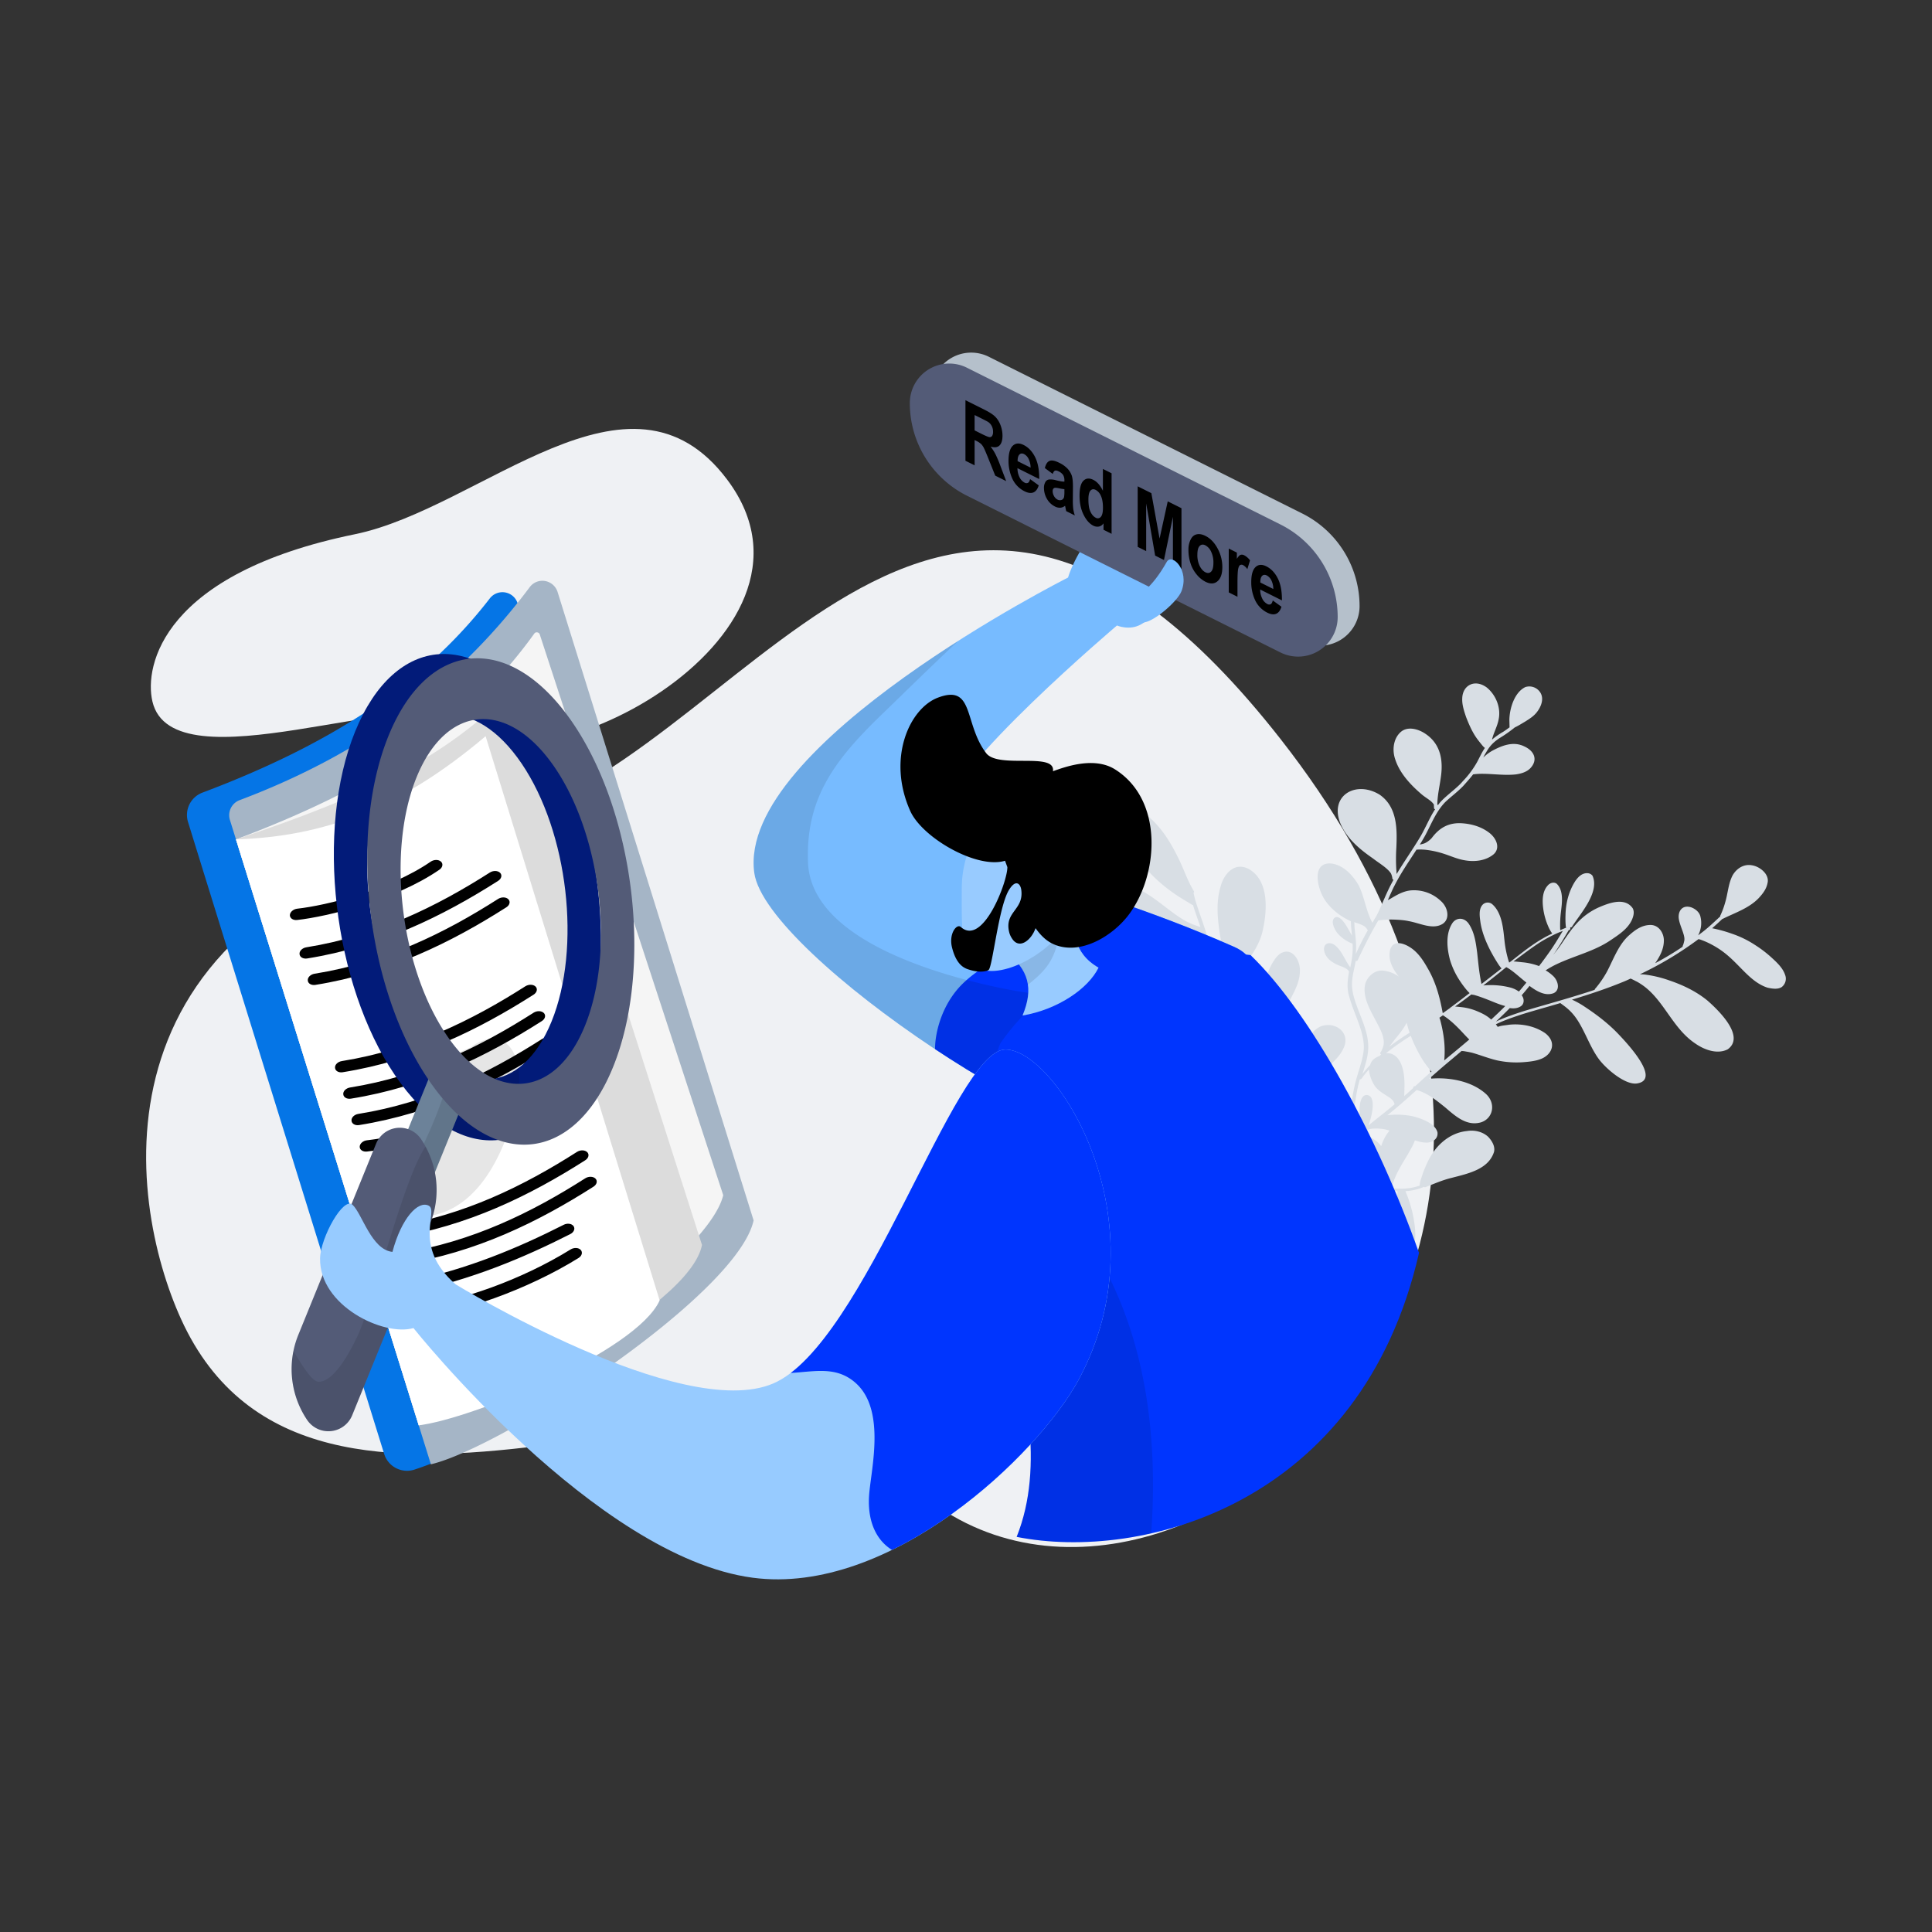 <svg xmlns="http://www.w3.org/2000/svg" viewBox="0 0 2000 2000" id="ReadMore"><rect x="0" y="0" width="2000" height="2000" fill="#333333" stroke="none"/><defs><clipPath id="a"><path fill="none" d="M1187.22 1176.239c-60.725 33.19-394.62-186.739-406.392-272.726-18.245-132.813 324.793-305.619 324.793-305.619 4.356-14.559 20.6-46.764 37.535-53.787 25.692-10.7 11.641-40.981 28.38-37.432 21.5 4.58 27.262 30.168 55.31 56.131 16.646 15.327-12.649 64.742-45.84 83.616-11.8 6.686-24.727 1.094-24.727 1.094s-175 148.246-177.614 192.808c-3.176 55.145 118.636 60.142 299.165 139.953 73.457 32.528-57.15 177.651-90.61 195.962Z"></path></clipPath><clipPath id="b"><path fill="none" d="M1035.657 1079.849c48.734-70.031 128.326-107.489 258.894-91.169 62.737 60.458 132.133 188.74 174.41 308.3-59.678 261.429-287.782 319.648-416.516 293.987 59.134-147.558-84.553-347.038-16.788-511.118Z"></path></clipPath><clipPath id="c"><path fill="none" d="M1109.432 941.887c2.231 20.58.651 44.179 27.781 59.825-10.592 21.638-41.995 43.342-78.695 49.567 11.614-28.161 6.69-47.356-17.931-66.792Z"></path></clipPath><clipPath id="d"><path fill="none" d="M435.8 1179.118a26.48 26.48 0 0 0-46.486 4.848l-80.486 197.844a94.1 94.1 0 0 0 9.2 88.239l.01.015a26.578 26.578 0 0 0 46.533-4.965l80.489-197.844a94.042 94.042 0 0 0-9.248-88.122Z"></path></clipPath><clipPath id="e"><path fill="none" d="M1040.635 1086.455c-52.586.548-145.456 305.213-240.218 345.721C705.563 1472.7 471.7 1329.589 471.7 1329.589c-45.495-39.486-17-75.873-27.9-81.477s-28.23 12.763-37.551 47.852c-21.793-2.316-31.251-39.354-41.3-48.776-9.462-8.85-33.075 33.861-33.6 55.254-1.064 49.243 65.759 81.226 96.676 72.395 0 0 188.4 236.814 351.134 258.415 142.768 18.953 295.248-127.328 337.143-204.4 89.49-164.928-22.988-342.952-75.667-342.397Z"></path></clipPath></defs><path fill="#eff1f4" fill-rule="evenodd" d="M922.625 1516.3c247.147 283.676 845.934-185.538 403.194-750.994-362.731-463.347-553.686 34.259-827.045 89.524-414.485 83.785-367.032 388.226-311.389 510.6 135.842 298.97 605.072 1.392 735.24 150.87Z" class="colorf0eff4 svgShape"></path><path fill="#eff1f4" fill-rule="evenodd" d="M469.43 749.24c73.32 81.929 407.078-87.589 283.465-252.583-101.264-135.2-254.675 29.587-385.587 56.4-198.495 40.648-218.162 135.924-209.552 172.986 20.988 90.557 273.067-19.976 311.674 23.197Z" class="colorf0eff4 svgShape"></path><path fill="#d8dee4" d="M1446.594 1233.051c-.035.632.128 1.23.093 1.862-.453 5.922-.8 9.947-2.711 15.079-4.245 10.965-14 21.429-13.267 35.491-.37 19.888 19.189 32.547 30.015 13.132 6.627-12.841 4.566-28.758 1.449-43.239a131.717 131.717 0 0 0-7.311-22.305 54.609 54.609 0 0 0 16.062-3.217c1.129-.406 2.061-.777 3.19-1.182.252.165.7.3.952.46 9.91-3.814 18.188-7.552 27.885-9.868 16.778-4.385 37.717-8.661 43.579-26.585 1.548-5.7-1.909-11.561-5.971-15.861-6.074-5.619-14.776-7.233-22.073-5.961-14.47 1.479-26.342 10.226-34.3 21.211-4.935 6.912-8.361 14.813-11.339 22.844-1.193 3.964-3.121 8.264-3.219 12.455a58.173 58.173 0 0 1-20.421 3.142 1.855 1.855 0 0 0-1.041-.027 47.263 47.263 0 0 1-7.39-.59c2.43-12.318 9.885-23.634 16.836-35.279 2.465-4.6 5.379-9.075 7.09-14.173a36.725 36.725 0 0 0 10.551 2.335c6.8.693 13.73-3.437 12.818-10.581-2.406-9.6-17.626-14.665-26.042-16.746a82.322 82.322 0 0 0-22.654-1.268 15.964 15.964 0 0 0-3.21.351c5.586-4.521 10.975-9.008 16.309-13.694 4.709-3.95 9.309-8.3 13.963-12.45 11.162 3.063 20.2 10.461 29.434 17.824 11.068 9.548 22.551 19.858 37.3 15.618 12.528-4.062 15.723-19.643 4.994-29.459-10.925-9.781-25.785-14.286-39.58-15.638a95.8 95.8 0 0 0-17.182-.135c-.592.1-1.237.007-2.026.145l12.513-10.945c7.035-6.026 14.125-11.852 21.16-17.878.646.1 1.489.158 2.332.22 3.481.645 4.97.8 8.5 1.647 8.721 2.445 17.32 5.954 26.13 7.966a95.375 95.375 0 0 0 26.53 1.845c6.671-.537 13.736-1.142 19.81-3.87 11.019-5.051 14.938-17.211 3.189-26.222-11.172-7.652-25.041-10.034-37.485-8.7-3.746.653-8.051.777-11.581 2.227l-2-2.782.394-.068c8.761-4.24 18.045-7.319 27.526-10.432 12.384-3.828 25.469-7.361 38.84-11.361 4.383 3.2 8.209 5.873 12.38 10.572 11.236 12.44 16.605 32.162 26.949 46.635 7.07 10.036 27.645 27.943 40.123 25.977 25.746-4.07-11.769-43.23-20.7-52.524-10.3-10.516-21.994-19.329-34.063-27.241a84.708 84.708 0 0 0-12.641-6.978c17.744-5.389 35.379-11.175 52.1-18.054 2.993-1.147 5.932-2.494 8.673-3.806l.251.164c1.652.756 3.555 1.676 5.261 2.631 2.8 1.181 8.189 5.041 9.249 5.9 20.732 16.21 29.454 43.695 52.587 58.861 9.663 6.663 22.837 11.044 33.156 5.7 18.1-13.172-8.461-39.425-20.949-50.394-11.966-9.809-25.934-16.347-40.256-21.154a117.741 117.741 0 0 0-22.359-5.494 41.935 41.935 0 0 0-7.39-.59 358.327 358.327 0 0 0 60.72-36.458c.7.295 1.544.357 2.244.653a84.464 84.464 0 0 1 11.758 5.254c9.679 5.2 16.6 10.879 24.558 18.882 9.886 9.754 19.416 21.239 32.984 25.551 4.827 1.037 10.442 1.936 14.49-.647a10.817 10.817 0 0 0 3.614-12.524c-2.4-7.3-8.475-12.921-14.244-18.176a122.462 122.462 0 0 0-16.94-12.906 104.022 104.022 0 0 0-23.592-11.539 146.678 146.678 0 0 0-20.781-5.768c3.491-3.112 6.981-6.225 10.418-9.536l.2-.035c12.917-6.424 27.363-11.029 37.509-21.562 4.151-4.479 8-9.323 9.185-15.581 2.312-8.959-7.785-17.215-16.181-18.464-8.7-1.614-16.152 3.649-20.047 10.588-4.447 8.705-4.8 18.783-7.651 28.044a83.421 83.421 0 0 1-4.743 12.929 1.63 1.63 0 0 0-.266 1.3c-4.117 3.847-8.234 7.7-12.745 11.611q-5.021 4.318-10.2 8.039a27.2 27.2 0 0 0 2.469-19c-.853-4.651-4.895-8.12-9.293-9.857-10.033-3.468-15.037 4.707-12.794 13.706 1.558 7.241 6.671 16.157 5.157 21.221a34.191 34.191 0 0 1-1.139 4.163 1.88 1.88 0 0 0-.409 1.532 302.7 302.7 0 0 1-28.408 17.054c4.738-6.877 8.865-14.483 8.953-23.262.109-7.948-5.344-16.6-14.347-16.28-8.411.214-15.18 4.941-21 10.129-11.6 9.742-17.2 26.368-23.645 38.343a104.913 104.913 0 0 1-10.906 16.09c-.428.7-1.646 1.539-1.77 2.6-23.477 7.848-47.138 14.267-71.424 21.421-10.467 3.285-20.88 6.77-30.77 11.415 4.94-4.617 9.683-9.2 14.372-13.982 4.324.707 8.519.185 11.635-2.028 3.456-2.48 3.481-7.7.676-11.177 2.647-3.174 5.492-6.383 8.085-9.756 8.318 6.271 16.738 10.646 24.982 7.54 7.149-3.333 4.688-13.129-.774-18.019a42.373 42.373 0 0 0-7.509-5.578 94.887 94.887 0 0 1 12.02-6.685c18.311-8.617 38.746-13.222 55.455-24.69 8.381-5.634 17.695-11.64 21.925-21.141 1.5-3.6 2.78-8 .71-11.809-8.456-12.09-25.712-4.909-35.513-.7a68.4 68.4 0 0 0-22.867 16.923c-6.369 6.953-11.374 15.129-16.881 22.975q-3.594 5.009-7.35 9.419c.626-.735 1.2-1.669 1.824-2.4 5.167-7.578 9.831-15.485 14.494-23.393.395-.069.538-.3.932-.371a1.756 1.756 0 0 0 .769-.969 2.576 2.576 0 0 0-.128-1.229c.143-.234.286-.468.483-.5a1.439 1.439 0 0 0 1.47-.673c8.06-12.882 28.96-35.514 21.174-52.728a6.772 6.772 0 0 0-5.26-2.631c-5.65-.267-9.659 3.979-12.483 8.019-6.686 10.346-9.959 22.6-10.2 35.373a94.992 94.992 0 0 0 .2 10.607 10.178 10.178 0 0 0 .454 2.425c-2.061.777-4.067 1.752-6.128 2.529a111 111 0 0 1 .783-19.126c.986-8.518 3.091-22.031-4.6-29.038-3.269-2.143-7.139-.425-9.16 2.014-5.4 5.95-5.69 14.764-4.758 22.74a68.872 68.872 0 0 0 5.315 19.523 37.227 37.227 0 0 0 4.033 7.227l.055.2c-3.279 1.615-6.558 3.229-9.585 5.009-11.428 6.583-21.777 14.855-31.982 22.894-1.021.8-1.9 1.374-2.919 2.178a52.624 52.624 0 0 1-1.661-5.344 114.222 114.222 0 0 1-3.3-18.2c-1.188-10.435-2.194-27.788-12.508-36.841a7.3 7.3 0 0 0-10.329.757c-3.9 4.644-2.791 11.754-2.007 17.669 1.529 10.167 5.478 20.121 10.305 29.5a175.907 175.907 0 0 0 9.18 15.51c.863.894 1.44 2.254 2.446 2.913-6.8 5.359-13.805 10.753-20.806 16.146-2.391-11.06-3.22-20.931-4.482-32.4-1.385-10.4-2.736-21.433-9.141-30.542-5.359-6.787-13.5-5.577-17.108.9-6.38 10.711-5.147 25.1-1.784 37.454a80.9 80.9 0 0 0 9.8 20.829 100.929 100.929 0 0 0 8.131 10.894c.808.694 1.474 1.621 2.282 2.315-3.259 2.446-6.661 5.126-9.919 7.571l-9.777 7.339c-.2.034-.394.068-.34.267a.18.18 0 0 0-.143.234c-2.436 1.677-5.014 3.587-7.45 5.263l-.2.035c-2.9-15.979-7.1-32.15-15.866-46.9-3.979-7.028-8.6-14.151-15.161-19.268-7.311-5.612-19.411-10.6-23.172-.135-2.973 10.326 1.962 20.108 8.8 28.515a34.458 34.458 0 0 0-16.783-6.256c-8.376-.418-15.16 5.772-17.764 12.9-4.2 14.921 6.361 30.191 13.17 43.82 3.781 7.062 6.937 14.859 5.354 21.186a31.758 31.758 0 0 1-2.337 5.833c-.429.7-1.109 1.236-.892 2.033a1.4 1.4 0 0 0 .917 1.093 15.515 15.515 0 0 0-1.647 1.539c-4.121 1.553-7.829 3.868-9.362 8.1a3.82 3.82 0 0 1-.464 1.333 7.446 7.446 0 0 1-1.109 1.237c-2.416 2.507-4.58 5.18-6.744 7.853 3.313-10.594 7.02-21.256 5.7-32.921-1.8-19.51-15.492-39.451-16.518-57.636-.379-9.741 2.313-17.305 3.782-26.325a1.778 1.778 0 0 0 2.2-1.01c1.035-2.267 1.927-4.3 3.017-6.369 3.678-7.736 6.606-13.671 10.733-21.277 2.322-4.369 4.841-8.773 7.361-13.177l.2-.034a54.3 54.3 0 0 1 8.248-.812c5.236-.5 17.379.1 22.906 1.433 11.68 1.929 25.076 9.4 35.463 2.792 7.844-5.332 5.236-17.189-1.844-23.467a40.215 40.215 0 0 0-30.513-11.167c-7.908.544-14.7 4.44-21.092 8.267-1.075.605-2.149 1.21-3.421 1.849 2.445-5.435 4.693-10.835 7.015-15.2 6.572-13.04 14.9-24.925 22.733-37.141.9.261 1.829-.11 2.673-.048a62.311 62.311 0 0 1 6.69.294 95 95 0 0 1 18.661 4.051c7.233 2.287 14.342 5.639 21.895 6.826 10.64 1.9 21.989.341 29.9-6.255 7.465-6.726 2.51-17.339-5.394-22.848-8.011-5.907-17.828-8.578-27.3-9.223-13.883-.919-23.5 4.722-31.228 15.042-2.021 2.439-6.3 5.689-9.259 6.2a18.538 18.538 0 0 1-3.3.784c1.341-1.9 2.431-3.971 3.717-6.073 7.47-12.779 11.566-25.805 21.747-36.969 5.315-5.517 15.54-12.725 21.462-19.808 2.844-3.209 5.689-6.418 8.282-9.791 13.519-1.939 29.148 1.6 44.013.05 5.576-.763 11.329-2.392 15.2-6.4 7.873-8.258 4.678-17.717-6.38-22.676-11.67-5.687-23.675-.464-33.4 4.778a48.768 48.768 0 0 0-8.9 6.768c1.321-2.734 2.894-5.3 4.467-7.873 3.343-5.173 6.636-8.251 11.847-11.872a139.671 139.671 0 0 0 16.314-11.4c3.673-1.684 7.184-3.965 10.748-6.047 4.585-2.886 9.171-5.772 12.336-10.079 4.417-5.778 8.11-14.978 1.908-21.826a13.4 13.4 0 0 0-14.052-3.811c-11.162 5.284-16.363 21.841-16.57 33.98l.178 7.481.054.2c-2.239 1.642-4.477 3.285-6.769 4.727a75.826 75.826 0 0 0-11.443 8.046c1.474-6.725 5.566-13.7 6.877-21.022 2.45-11.487-2.367-24.628-12.015-32.754-12.252-9.341-25.367-2.882-25.677 11.153-.291 6.519 1.893 13.025 4.023 19.331 2.687 6.835 5.626 13.835 9.836 20.2 2.106 3.181 4.551 6.093 7.051 9.205a15.68 15.68 0 0 0 2.534 2.479c-3.111 4.507-5.413 9.708-8.022 14.545a96.959 96.959 0 0 1-14.825 19.9c-5.438 6.582-15.52 13.556-22.284 20.578a35.461 35.461 0 0 0-3.56 4.376 2.829 2.829 0 0 0-.522-1.161c.123-9.411 2.381-18.569 3.6-27.754 2.475-16.708.375-34.287-16.024-45.2-7.346-4.98-17.808-7.747-24.809-2.354-7.967 6.4-9.86 18.413-6.5 28.47 4.605 14.638 15.984 26.845 27.807 36.887 4.8 3.963 9.5 6.065 12.271 10.173l.109.4a23.389 23.389 0 0 0 .187 3.724c.163.6.612.728 1.06.858-5.97 9.179-10.126 19.711-15.362 28.553-7.81 13.046-16.625 25.434-24.434 38.48-.183-1.429-.242-3.922-.424-5.351a186.583 186.583 0 0 1 .078-21.716c.838-18.926 1.272-42.373-17.5-55.169-24.962-15.055-52.044 1.559-40.378 29.992 6.454 15.36 19.839 26.59 33.58 36.089 6.809 5.283 14.584 9.561 18.686 15.524a17.287 17.287 0 0 1 1.336 4.149c.217.8-.015 1.463.542 1.992l.755.5c-.661 1.367-1.519 2.769-2.179 4.136-4.93 9.206-8.8 19.271-13.228 28.806a64.818 64.818 0 0 1-3.7 6.905c-.2.034-.142.233-.285.467-.858 1.4-1.519 2.769-2.377 4.17-6.409-11.4-7.982-25.527-13.874-38.064-6.1-11.039-16.926-22.716-30.109-23.34-19.514-.354-12.873 27.076-4.832 38.4 6.513 9.507 16.088 16.6 26.5 21.465.118 4.988.631 9.906 1.2 15.024-.882-1.724-1.962-3.414-2.845-5.138-2.628-4.342-8.554-16.246-14.539-13.951-5.912 3.326-.257 14.234 3.895 18.1a37.449 37.449 0 0 0 13.829 9.067l.2-.034a73.622 73.622 0 0 1-.418 13.636 110.8 110.8 0 0 1-1.967 10.985c-.306-.364-.666-.927-.972-1.291-1.385-2.054-2.573-4.142-3.762-6.231-2.736-4.739-5.078-9.548-9.032-13.45-7.262-7.707-16.275-3.632-12.523 6.356 2.9 7.632 10.965 11.444 18.055 13.965 1.4.59 4.9 2.067 6.232 3.921l.054.2c.306.364.414.762.72 1.126-1.632 8.423-2.564 17.141.271 26.037 4.99 18.328 15.916 36.456 14.95 54.152-1.031 12.909-7.065 25.646-9.762 39.262-3.589 15.65-4.235 32.248-7.375 48.028-.335 2.562-.671 5.125-.863 7.454a178.149 178.149 0 0 0-11.714-17.991c-8.885-11.389-17.966-22.744-26.116-34.469a13.528 13.528 0 0 1 1.41-3.167 58.066 58.066 0 0 1 7.311-11.082c7.174-8.554 21.126-17.246 26.283-29.413 7.3-15.671-8.382-27.753-23.453-22.413-13.475 5.9-17.439 22.445-19.544 35.958a107.119 107.119 0 0 0-.9 16.433l-1.079-1.69c-5.562-9.046-10.64-18.6-16.059-27.875.178-.866-.345-2.027-.419-3.057a34.545 34.545 0 0 1-1.144-6.479c-.912-7.144-.345-18.72 1.469-25.713 3.589-15.65 15.348-27.09 15.831-44.285.7-10.346-7.031-25.067-19.071-19.212-3.816 1.917-6.3 5.689-8.5 8.993a57.388 57.388 0 0 0-7.474 18.831 86.428 86.428 0 0 0-1.3 28.606 121.763 121.763 0 0 0 3.176 16.975c-10.7-12.742-23.045-23.945-33.778-36.055a1.734 1.734 0 0 0 .212-1.5 25.712 25.712 0 0 1 .4-3.827c.656-3.661 2.865-10.724 5.4-14.3 9.3-12.889 19.439-25.716 22.669-41.929 4.156-18.879 6.867-50.652-14.807-62.733-14.938-7.83-25.9 5.766-29.068 18.421-6.607 22.018-1.085 46.1 2.678 69.02 1.508 9.336 2.529 16.879 3.426 25.487a99.82 99.82 0 0 1-7.252-11.465c-5.961-11.273-9.393-22.36-13.652-34.972-3.541-11.486-7.869-22.835-11.409-34.321-.651-2.39-1.159-5.014-1.81-7.405.483-.5.912-1.2.3-1.93-6.39-10.572-9.5-20.464-14.811-31.641-8.125-16.947-18.188-34.182-33.28-46.367-6.666-5.516-15.062-6.765-19.746.312-3.18 5.771-1.819 13.045-.423 19.688 1.681 6.176 3.614 12.517 6.818 18.218 5.222 9.315 12.395 17.455 20.052 25.093a167 167 0 0 0 29.3 22.646l10.4 6.326a1.665 1.665 0 0 0 .9.261c2.258 7.536 5.162 15.168 7.618 22.67a24.351 24.351 0 0 1-3.392-1.079 66.268 66.268 0 0 1-15.368-7.129c-17.133-10.577-31.712-26.19-51.492-33.594-3.841-1.208-7.968-1.95-11.5-.5a11.311 11.311 0 0 0-6.577 10.745c.611 9.075 7.676 16.817 14.648 22.7 16.26 13.443 36.582 22.838 57.028 22.822 6.834.061 13.7-.51 19.938-2.64l.2-.035c3.575 10.854 7.347 21.674 12.785 31.785 4.664 8.786 10.94 16.665 17.646 23.843a43.642 43.642 0 0 0 3.2 3.407c-9.17-2.575-17.2-7.019-26.229-12.122a311.941 311.941 0 0 0-28.512-14.437c-11.847-4.821-24.666-10.934-37.2-9.167-7.692 1.341-11.029 8.809-7.588 16.138 2.993 7.2 9.6 12.516 15.516 17.537a101.339 101.339 0 0 0 34.527 17.562 123.735 123.735 0 0 0 39.092 5.5c9-.317 18.345-.9 26.894-3.644a.18.18 0 0 0 .143-.234c8.431 8.965 16.665 17.963 23.232 27.669q5.938 9.294 11.285 18.692a164.494 164.494 0 0 1-37.913-8c-17.247-4.924-37.909-14.051-52.951-3.292-9.116 5.971-9.072 18.275-1 26.676 7.765 8.037 18.784 11.333 29.261 12.637 16.147 2.4 31.273-2.738 44.979-9.3 5.877-2.694 13.366-6.3 18.188-7.552a14.379 14.379 0 0 1 4.141-.722l1.183-.206c2.377 4.176 5 8.518 7.578 12.66 1.026 1.49 1.854 3.015 2.825 4.307l.109.4c.108.4.36.563.863.893l4.156 6.162a1.352 1.352 0 0 0 .128 1.23 2.812 2.812 0 0 0 1.257.824c6.765 9.672 14.067 19.041 21.566 28.376a184.112 184.112 0 0 1 17.29 25.575c.306.364.469.961.829 1.525a4.68 4.68 0 0 1-.409 1.532c-4.438 13.293-5.788 27.3-7.085 41.508-9.367 5.806-22.788 3.554-34.349 6.612-8.066 2.241-15.55 8.136-17.182 16.559-2.006 9.322 2.3 19.839 10.566 25.911 11.246 8.682 25.741 1.983 30.686-8.687 4.072-7.8 6.6-15.966 9.274-24.361a243.323 243.323 0 0 1-2.2 28.345c-1.055 9.782-4.782 19.614-7.109 30.035-.158 1.7-.961 3.3-.725 4.926.631 1.559 3.249 1.312 3.407-.385.848-5.991 3.574-14.187 5.388-21.18 1.672-6.76 2.643-13.816 3.668-20.672 1.376-10.882 1.208-22.121 1.883-33.3l.7-2a.72.72 0 0 0 .034-.632c1.775-.31 1.864-.742 3.047-.949a54.81 54.81 0 0 1 20.12-1.211c-.429.7-.409 1.532-.892 2.034-.606 1.566-1.178 2.5-1.553 3.4-2.983 5.737-6.774 10.78-10.511 16.022-6.9 9.55-14.894 21.167-10.472 34.377 7.223 22.739 32.452 19.8 32.619-2.346.547-12.407-5.813-25.9-6.77-37.007-.064-4.788.36-7.783 2.485-12.118a14.731 14.731 0 0 1 1.8-3.236c5.867 1.064 11.592 2.362 17.656 3.391a63.919 63.919 0 0 0 9.134.903Zm-44.277-271.9c-.2-2.26-.207-4.554-.355-6.615a41.747 41.747 0 0 0 4.343 1.538c3.25 1.312 5.493 1.964 7.775 4.279l.055.2.251.165c.612.728.883 1.724 1.637 2.219-.143.233-.089.433-.286.467-4.324 7.64-8.2 15.41-11.965 23.578-.143.234-.089.433-.286.468.986-8.521-.217-17.493-1.169-26.3Zm19.225 207.2a50.338 50.338 0 0 1 11.749.666 35.858 35.858 0 0 1 5.132 1.4 46.93 46.93 0 0 0-8.627 16.111 20.968 20.968 0 0 0-5.429-5.523 33.312 33.312 0 0 0-13.321-6.442l-.054-.2c1.986-1.807 3.973-3.614 6.014-5.222l.2-.034a15.82 15.82 0 0 1 4.336-.76Zm73.524-70.616a105.05 105.05 0 0 0-.754-25.535 146.693 146.693 0 0 0-3.3-15.91 15.428 15.428 0 0 0-.956-2.754l3.653-2.515c6.232 3.922 11.443 8.648 17.177 14.534 3.146 3.208 6.454 7.013 10.1 10.551-8.535 7.327-17.326 14.494-25.92 21.625Zm99.669-122.541a148.662 148.662 0 0 1 19.366-10.053c1.327-.44 2.4-1.044 3.728-1.484-3.575 5.84-7.1 11.879-10.921 17.553s-7.9 11.185-11.98 16.695a1.761 1.761 0 0 0-.769.969c-.286.467-.626.735-.912 1.2a66.1 66.1 0 0 0-17.818-3.989c-2.978-.315-5.759-.665-8.682-.782 9.436-7.072 18.675-14.103 27.988-20.113Zm-35.473 26.006c6.213 3.091 13.258 10 20.875 15.977-2.647 3.174-5.1 6.314-7.8 9.289a26.916 26.916 0 0 0-9.659-4.368 81.2 81.2 0 0 0-27.175-1.941c7.825-6.167 15.989-12.598 23.759-18.957Zm-38.495 30.081c.878-.57 1.7-1.34 2.382-1.876 1.148.426 2.583.384 3.732.81 4.486 1.305 9.081 3.008 13.479 4.746 4.847 1.868 11.453 4.89 17.877 6.483-4.688 4.781-9.628 9.4-14.568 14.016-3.9-3.7-8.712-6.2-13.613-8.27a59.331 59.331 0 0 0-14.16-4.21c-3.229-.48-6.4-.761-9.579-1.043q7.521-5.383 14.45-10.66Zm-77.005 44.93c4.526-5.379 9.14-11.192 12.409-17.4.922 3.386 1.844 6.773 3.018 10.325q-10.612 6.545-20.9 14.284 2.738-3.605 5.473-7.213Zm-8.973 14.084a267.712 267.712 0 0 1 25.662-18.036 136.673 136.673 0 0 0 14.175 27.787c2 2.782 4.245 5.729 6.384 8.277a5.163 5.163 0 0 0 .863.893c-5.674 4.954-11.3 10.107-16.915 15.26a1.246 1.246 0 0 0-1.184.206 1.332 1.332 0 0 0-.8 1.6c-3.151 2.844-6.1 5.654-9.308 8.3.2-8.381.788-16.831-.9-25.3-2.087-10.701-7.648-19.748-17.977-18.991ZM1398.434 1173c3.387-17.91 3.816-35.3 8.317-52.156.32-1.1.587-2.4.907-3.5 1.938.288 2.953-2.81 4.26-4.081 1.681-2.171 3.416-4.143 5.152-6.115a39.118 39.118 0 0 0 5.325 15.766c3.816 6.429 10.674 9.616 16.511 13.607a21.057 21.057 0 0 1 3.037 2.809c.055.2.36.563.414.762.252.165.523 1.161.775 1.326a5.82 5.82 0 0 1 .488 1.793c-8.737 7.366-17.976 14.4-26.91 21.8a81.972 81.972 0 0 0 4.107-16.783c.4-3.827.646-8.251-1.425-12.063-1.548-2.652-5.477-3.428-7.661-1.586-2.239 1.642-2.914 4.472-3.644 7.1a53.038 53.038 0 0 0-.236 15.066 83.36 83.36 0 0 1 .35 12.668 18.013 18.013 0 0 1-.37 3.194q-5.449 5.019-10.738 10.636c.513-3.42.828-6.814 1.341-10.243Zm-4.944 52.4a28.328 28.328 0 0 0-4.033 1.121l-.2.034c.824-9.116 2.165-19.366 3.476-26.689a23.74 23.74 0 0 1 1.085-4.363c.108.4.359.563.808.694a1.671 1.671 0 0 0 2.327-2.075c-.074-1.031.05-2.1-.024-3.126a1.566 1.566 0 0 0 1.449-1.505c.2-.034.2-.034.449.131a20.615 20.615 0 0 1 5.275 1.167c3.249 1.312 8.781 4.939 13.376 6.642a15.9 15.9 0 0 0 9.634 1.242 47 47 0 0 0-.469 7.385 53.927 53.927 0 0 0 4.206 20.76c.109.4.414.762.523 1.161-11.643-2.557-26.072-5.468-37.882-2.579Z" class="colordad8e4 svgShape"></path><g fill-rule="evenodd" fill="#000000" class="color000000 svgShape"><path fill="#0575e6" d="M535.815 624.468a16.491 16.491 0 0 0-28.844-4.89C439.5 706.806 344.758 769.612 209.585 820.512a24.707 24.707 0 0 0-14.907 30.523c32.567 105.339 170 547.814 203 654.045a24.783 24.783 0 0 0 30.848 16.416C547.2 1482.6 723.1 1347.705 738.9 1275.564Z" class="color7c76a8 svgShape"></path><path fill="#a5b5c6" d="M577.166 612.655a16.59 16.59 0 0 0-13.041-11.222 16.329 16.329 0 0 0-15.882 6.544c-68.068 90.865-161.482 168.132-300.159 220.315A16.655 16.655 0 0 0 238 848.8l208.063 667.047c74.989-17.7 317.2-175.419 334.071-252.463Z" class="colora9a5c6 svgShape"></path><path fill="#f5f5f5" d="M558.79 656.881a3.038 3.038 0 0 0-2.6-2.214 2.936 2.936 0 0 0-3.142 1.295c-68.133 94.638-160.839 157.277-308.763 212.98l189.186 606.529c70.221-18.417 298.41-168.347 315.214-238.212 0 0-169.385-517.68-189.895-580.378Z" class="colorf5f5f5 svgShape"></path><path fill="#dcdcdc" d="M539.3 703.436c-70.29 78.601-160 120.508-295 165.497l189.187 606.53c63.183-13.1 280.089-119.582 293.221-186.672Z" class="colordcdcdc svgShape"></path><path fill="#ffffff" d="M502.706 762.1C413.615 837.516 335.5 865.945 244.3 868.935l189.186 606.53c54.231-6.334 225.341-76.32 249.389-129.278Z" class="colorffffff svgShape"></path><g fill="#b6c3d1" class="colorb9b6d1 svgShape"><path d="M307.6 952.374c31.708-3.524 101.538-20.574 147.3-52.074 3.321-2.306 4.089-6.06 1.6-8.354s-7.183-2.3-10.652.048c-42.832 29.507-108.49 45.423-138.024 48.659-4.216.473-7.644 3.472-7.761 6.721.027 3.202 3.321 5.473 7.537 5ZM317.986 992.2c76.021-12.219 140.08-43.622 197.642-80.313 3.508-2.218 4.438-5.973 2.08-8.353s-7.093-2.534-10.6-.315c-55.259 35.263-116.879 65.677-189.978 77.424-4.156.66-7.379 3.8-7.04 6.961.188 3.207 3.738 5.259 7.896 4.596ZM354.722 1109.978c76.021-12.219 140.081-43.623 197.642-80.314 3.508-2.217 4.438-5.972 2.08-8.353s-7.093-2.533-10.6-.315c-55.259 35.264-116.879 65.677-189.978 77.424-4.156.66-7.379 3.8-7.039 6.962.187 3.205 3.737 5.256 7.895 4.596ZM408.194 1281.409c76.021-12.219 140.081-43.622 197.642-80.313 3.508-2.218 4.438-5.973 2.08-8.353s-7.093-2.534-10.6-.315c-55.259 35.263-116.879 65.677-189.978 77.424-4.156.66-7.378 3.8-7.039 6.961.188 3.205 3.737 5.257 7.895 4.596ZM371.783 1164.676c76.021-12.219 140.081-43.622 197.642-80.313 3.508-2.218 4.438-5.973 2.08-8.353s-7.093-2.534-10.6-.315c-55.259 35.263-116.879 65.677-189.978 77.424-4.156.66-7.378 3.8-7.039 6.961.188 3.205 3.737 5.257 7.895 4.596ZM426.254 1337.607c61.546-12.843 115.293-35.319 164.184-60.12 3.677-1.876 5.189-5.577 3.295-8.227s-6.479-3.264-10.157-1.382c-47.4 24.036-99.471 45.894-159.018 58.314-4.25.9-7.23 4.156-6.657 7.275.451 3.155 4.224 5.001 8.353 4.14ZM326.516 1019.552c76.021-12.219 140.081-43.623 197.643-80.314 3.508-2.217 4.438-5.972 2.079-8.353s-7.093-2.534-10.6-.315c-55.258 35.264-116.879 65.677-189.977 77.424-4.156.66-7.379 3.8-7.04 6.962.188 3.205 3.738 5.256 7.895 4.596ZM363.252 1137.327c76.021-12.22 140.081-43.623 197.642-80.314 3.509-2.218 4.438-5.972 2.08-8.353s-7.093-2.534-10.6-.315c-55.259 35.263-116.879 65.677-189.978 77.424-4.156.66-7.378 3.8-7.039 6.961.188 3.205 3.743 5.257 7.895 4.597ZM416.725 1308.758c76.02-12.219 140.08-43.622 197.642-80.314 3.508-2.217 4.438-5.972 2.079-8.353s-7.093-2.533-10.6-.315c-55.258 35.264-116.879 65.678-189.977 77.425-4.156.659-7.379 3.8-7.04 6.961.188 3.205 3.738 5.256 7.896 4.596ZM379.9 1192.065c44.375-4.829 111.777-27.919 165.605-61.27 3.448-2.164 4.412-5.893 2.187-8.338s-6.943-2.649-10.517-.46c-51.032 31.657-114.884 53.764-157.191 58.4-4.121.433-7.572 3.438-7.628 6.668s3.301 5.469 7.544 5ZM433.371 1363.5c44.374-4.83 111.776-27.919 165.605-61.27 3.448-2.165 4.412-5.893 2.186-8.338s-6.943-2.649-10.516-.46c-51.032 31.657-114.884 53.763-157.191 58.4-4.122.432-7.572 3.437-7.628 6.668s3.302 5.466 7.544 5Z" fill="#000000" class="color000000 svgShape"></path></g></g><path fill="#77bbff" fill-rule="evenodd" d="M1187.22 1176.239c-60.725 33.19-394.62-186.739-406.392-272.726-18.245-132.813 324.793-305.619 324.793-305.619 4.356-14.559 20.6-46.764 37.535-53.787 25.692-10.7 11.641-40.981 28.38-37.432 21.5 4.58 27.262 30.168 55.31 56.131 16.646 15.327-12.649 64.742-45.84 83.616-11.8 6.686-24.727 1.094-24.727 1.094s-175 148.246-177.614 192.808c-3.176 55.145 118.636 60.142 299.165 139.953 73.457 32.528-57.15 177.651-90.61 195.962Z" class="colorffad77 svgShape"></path><g fill-rule="evenodd" clip-path="url(#a)" fill="#000000" class="color000000 svgShape"><path fill="#0035fe" d="M1093.2 870.658c7.728 16.648-1.484 41.678-6.964 57.484-5.784 16.709-14.811 32.246-27.8 44.475-19.546 18.411-45.315 28.348-63.925 47.765-13.839 14.453-22.7 34.263-25.671 54a77.91 77.91 0 0 0 .8 27.753c11.523 53.9 83.085 73.471 129.384 80.858 52.1 8.31 110.708 2.871 155.567-27.2 69.57-46.6 79.438-143.826 37.218-211.939a197.019 197.019 0 0 0-67.227-65.275c-32.395-19.174-69.9-30.746-107.7-28.57Z" class="colorfe9400 svgShape"></path><path fill-opacity=".1" d="M1071.877 595.721c-44.006 30.2-120.373 106.632-158.6 143.431-48.97 47.309-79.249 86.748-76.846 153.309 2.754 78.918 130.611 115.523 195.259 129.442a500.84 500.84 0 0 0 43.152 7.308 410.123 410.123 0 0 0 61.417 3.462c42.56-1.181 83.286-12.086 122.738-27.57 11.334-4.43 22.321-10 33.861-13.816 3.433-1.151 8.591-2.793 11.994-.478 5.725 3.887 1.247 15.856-.217 20.658-6.346 19.748-16.491 38.537-27.282 56.159-42.627 69.658-103.821 129.508-188.993 135.176-52.589 3.516-106.193-14.88-155.124-31.984-48.841-17.079-99.733-36.049-143.482-64.262-78.09-50.371-145.973-131.265-152.798-227.456-7.8-111.367 74.97-211.456 160.88-272.05 21.426-15.1 44.084-28.547 68.126-39.028 46.856-20.418 101.686-32.627 152.191-19.932Z" fill="#000000" class="color000000 svgShape"></path></g><g fill-rule="evenodd" fill="#000000" class="color000000 svgShape"><path fill="#b5c0cb" d="M1407.418 627.449a107.248 107.248 0 0 0-59.214-95.82l-324.491-162.245a40.861 40.861 0 0 0-59.213 36.629v.032a107.113 107.113 0 0 0 59.214 95.82L1348.1 664.056a40.974 40.974 0 0 0 59.323-36.575Z" class="colorcbb5c6 svgShape"></path><path fill="#535b77" d="M1384.767 638.775a107.246 107.246 0 0 0-59.215-95.82l-324.49-162.245a40.86 40.86 0 0 0-59.214 36.629v.031a107.108 107.108 0 0 0 59.214 95.82l324.382 162.191a40.974 40.974 0 0 0 59.323-36.575Z" class="color77536f svgShape"></path></g><g fill="#ffffff" class="colorffffff svgShape"><path d="M999.432 476.969v-62.677l19.93 9.965c4.982 2.491 8.646 4.886 10.942 7.159a24.685 24.685 0 0 1 5.422 8.716 30.223 30.223 0 0 1 2.051 10.9q0 7.061-3.077 10.111c-2.1 2.017-5.178 2.4-9.281 1.151a49.006 49.006 0 0 1 5.031 7.778 123.513 123.513 0 0 1 5.422 12.884l5.715 15.086-11.332-5.666-6.839-17.06q-3.663-9.137-4.982-11.7a15.783 15.783 0 0 0-2.833-4.027 19.974 19.974 0 0 0-4.787-3.1l-1.9-.953v26.163Zm9.477-31.434 6.984 3.493q6.814 3.406 8.5 3.483a2.912 2.912 0 0 0 2.687-1.308 7.654 7.654 0 0 0 .928-4.235 12.471 12.471 0 0 0-1.27-5.75 11.065 11.065 0 0 0-3.566-4.239q-1.1-.757-6.887-3.655l-7.376-3.688ZM1066.353 495.982l8.938 6.476c-1.172 3.8-2.979 6.244-5.471 7.291s-5.568.658-9.329-1.223a27.4 27.4 0 0 1-13.091-14.287 43.624 43.624 0 0 1-3.371-17.332q0-11.283 4.4-15.48c2.979-2.769 6.692-3.042 11.186-.8 5.031 2.516 9.036 6.746 11.967 12.673s4.3 13.44 4.2 22.6l-22.519-11.26a20.984 20.984 0 0 0 2.15 9.388 12.249 12.249 0 0 0 5.177 5.558 3.72 3.72 0 0 0 3.566.25c.975-.536 1.659-1.847 2.197-3.854Zm.488-11.9a19.829 19.829 0 0 0-2-8.931 11.068 11.068 0 0 0-4.689-5.061q-2.931-1.465-4.836.453c-1.319 1.25-1.905 3.551-1.905 6.822ZM1089.8 490.6l-8.157-6.045c.927-3.925 2.491-6.39 4.738-7.38s5.568-.372 10.013 1.85a28.82 28.82 0 0 1 8.939 6.37 20.658 20.658 0 0 1 4.152 6.906c.782 2.34 1.221 6.15 1.221 11.363l-.1 13.974a80.129 80.129 0 0 0 .392 9.022 42.157 42.157 0 0 0 1.66 6.925l-8.939-4.47c-.195-.9-.488-2.226-.83-3.964-.147-.783-.294-1.329-.342-1.582a8.555 8.555 0 0 1-4.933 2.02 10.736 10.736 0 0 1-5.569-1.283 19.474 19.474 0 0 1-8.3-7.962 22.325 22.325 0 0 1-3.029-11.132 11.843 11.843 0 0 1 1.417-6.153 5.084 5.084 0 0 1 3.859-2.688 19.585 19.585 0 0 1 7.131.768c4.2 1.048 7.132 1.526 8.744 1.419v-1.2a10.868 10.868 0 0 0-1.27-5.571 11.617 11.617 0 0 0-4.836-3.895c-1.612-.806-2.882-1.016-3.761-.616s-1.615 1.51-2.2 3.324Zm12.065 15.781a41.627 41.627 0 0 1-5.471-.892c-2.491-.535-4.152-.664-4.933-.378q-1.758.8-1.759 3.355a10.519 10.519 0 0 0 1.417 5.072 8.635 8.635 0 0 0 3.614 3.643 5.088 5.088 0 0 0 4.641.183 4.358 4.358 0 0 0 2.149-2.9 32.417 32.417 0 0 0 .342-5.686ZM1150.711 552.609l-8.353-4.177v-6.665a7.761 7.761 0 0 1-4.885 3.35 9.2 9.2 0 0 1-5.715-.957c-3.908-1.954-7.278-5.743-10.062-11.337s-4.152-12.143-4.152-19.673c0-7.693 1.319-12.882 4.054-15.52 2.687-2.662 6.155-2.927 10.258-.876 3.81 1.9 7.083 5.647 9.867 11.256v-22.573l8.988 4.494Zm-23.984-35.675q0 7.269 1.465 11.248c1.466 3.866 3.518 6.458 6.106 7.752a4.035 4.035 0 0 0 5.276-.886q2.2-2.425 2.2-9.441c0-5.213-.733-9.332-2.149-12.341a12.174 12.174 0 0 0-5.373-6.129c-2.15-1.075-3.957-.844-5.374.715s-2.151 4.579-2.151 9.082ZM1177.723 566.115v-62.678l14.166 7.083 8.5 47.005 8.45-38.53 14.215 7.107v62.678l-8.841-4.421V535.02l-9.281 44.7-9.134-4.568-9.281-53.979v49.339ZM1230.282 569.054a22.825 22.825 0 0 1 2.247-10.468c1.465-3 3.517-4.825 6.252-5.424 2.687-.623 5.716-.087 9.037 1.574q7.693 3.846 12.6 12.99a39.947 39.947 0 0 1 4.933 19.378q0 10.3-4.982 14.584c-3.273 2.883-7.474 3.042-12.505.526a28.682 28.682 0 0 1-8.89-7.267 34.128 34.128 0 0 1-6.448-11.5 43.9 43.9 0 0 1-2.244-14.393Zm9.232 5.253a25.429 25.429 0 0 0 2.394 11.549c1.612 3.2 3.565 5.372 5.91 6.545s4.347.974 5.911-.635c1.611-1.592 2.393-4.677 2.393-9.237a25.191 25.191 0 0 0-2.393-11.459 13.739 13.739 0 0 0-5.911-6.545c-2.345-1.172-4.3-.958-5.91.634s-2.394 4.641-2.394 9.148ZM1281.034 617.77l-9.034-4.518v-45.407l8.4 4.2v6.461q2.126-3.514 3.81-4.124a5 5 0 0 1 3.908.5 17.759 17.759 0 0 1 5.91 5.215l-2.784 9.082a13.184 13.184 0 0 0-4.2-4.066 3.346 3.346 0 0 0-3.223-.217q-1.32.723-2.052 3.991t-.733 14.857ZM1317.571 621.591l8.988 6.5c-1.172 3.8-2.98 6.244-5.47 7.291s-5.569.658-9.33-1.223a27.4 27.4 0 0 1-13.091-14.287 43.624 43.624 0 0 1-3.371-17.332q0-11.283 4.4-15.48c2.93-2.793 6.692-3.042 11.185-.8 5.032 2.516 9.037 6.745 11.968 12.673s4.3 13.44 4.2 22.6l-22.518-11.26a20.983 20.983 0 0 0 2.148 9.388 12.126 12.126 0 0 0 5.179 5.558 3.721 3.721 0 0 0 3.565.25c.976-.532 1.659-1.846 2.147-3.878Zm.537-11.878a19.816 19.816 0 0 0-2-8.931 11.2 11.2 0 0 0-4.69-5.062c-1.953-.976-3.565-.828-4.884.43-1.27 1.274-1.9 3.551-1.856 6.846Z" fill="#000000" class="color000000 svgShape"></path></g><path fill="#0035fe" fill-rule="evenodd" d="M1035.657 1079.849c48.734-70.031 128.326-107.489 258.894-91.169 62.737 60.458 132.133 188.74 174.41 308.3-59.678 261.429-287.782 319.648-416.516 293.987 59.134-147.558-84.553-347.038-16.788-511.118Z" class="colorfe9400 svgShape"></path><g clip-path="url(#b)" fill="#000000" class="color000000 svgShape"><path fill-opacity=".1" fill-rule="evenodd" d="M1069.719 1210.964c36.495 18.647 62.9 78.895 79.647 113.474 47.768 98.2 51.2 212.542 36.5 319.049-7.192 51.864-19.965 106.376-47.123 151.438a151.965 151.965 0 0 1-24.367 31.217 82.582 82.582 0 0 1-21.146 15.164c-76.534 37.6-114.1-84.345-125.7-137.285-2.791-13.2-5.26-25.746-7.408-39.1a890.272 890.272 0 0 1-10.622-146.335c.752-74.96 6.011-152.855 32.524-223.387Z" fill="#000000" class="color000000 svgShape"></path></g><path fill="#98cbff" fill-rule="evenodd" d="M1109.432 941.887c2.231 20.58.651 44.179 27.781 59.825-10.592 21.638-41.995 43.342-78.695 49.567 11.614-28.161 6.69-47.356-17.931-66.792Z" class="colorffc298 svgShape"></path><g clip-path="url(#c)" fill="#000000" class="color000000 svgShape"><path fill-opacity=".1" fill-rule="evenodd" d="M1052.48 1029.464c10.22-9.56 21.926-16.993 30.659-28.254 5.76-7.377 9.291-16 11.521-25.02a83.934 83.934 0 0 0 1.952-29.657c-.465-3.438-1.394-11.214-6.505-8.139-8.176 4.924-14.586 15.312-20.068 22.809-12.914 17.607-24.992 35.789-37.257 53.878-1.672 2.518-1.579 2.416-3.345 5-3.344 5.064-14.121 19.836-3.065 23a17.473 17.473 0 0 0 4.18.538 37.286 37.286 0 0 0 6.505-.39 34.443 34.443 0 0 0 8.083-2.462Z" fill="#000000" class="color000000 svgShape"></path></g><path fill="#98cbff" fill-rule="evenodd" d="M1055.9 835.987c-33.277 0-60.3 37.684-60.3 84.09s-2.326 85.089 30.951 85.089 89.647-38.675 89.647-85.089-27.017-84.09-60.298-84.09Z" class="colorffc298 svgShape"></path><path fill-rule="evenodd" d="M1040.4 891.048c-28.9 8.909-85.662-23.739-98.113-51.519-24.342-54.407-.836-106.214 28.71-117.354 37.907-14.308 26.479 26.8 49.892 57.492 12.636 16.52 72.1-1.56 69.124 18.713 11.521-4.107 42.275-15.693 64.2-1.952 51.007 31.961 45.061 109.987 14.029 150.793-16.631 21.88-49.892 42.106-77.208 30.372-8.083-3.484-14.029-9.663-19.046-16.77-4.181 12.208-16.91 22.865-24.528 10.442a20.5 20.5 0 0 1-2.88-6.763c-4.739-20.794 15.423-22.494 12.635-43.343-.836-6.215-5.667-11.557-12.821.279-10.591 17.476-16.816 78.7-20.9 82.55-1.115 1.06-8.083 3.438-19.046.14-4.366-1.32-13.843-3.2-18.861-23.089-3.716-14.437 4.832-25.169 9.012-21.452 23.043 20.635 48.5-47.421 48.221-61.952Z" fill="#000000" class="color000000 svgShape"></path><path fill="#021b79" fill-rule="evenodd" d="M367.663 757.182c-41.359 101.661-22.911 261.144 41.2 355.854s149.768 89 191.127-12.657c41.4-101.766 22.91-261.143-41.206-355.854s-149.72-89.109-191.121 12.657Zm29.043 42.9c-31.03 76.272-17.162 195.805 30.924 266.836s112.292 66.83 143.322-9.442 17.2-195.909-30.882-266.94-112.335-66.724-143.364 9.548Z" class="color5c4055 svgShape"></path><g fill-rule="evenodd" fill="#000000" class="color000000 svgShape"><path fill="#6c8299" d="m452.487 1095.2-103.706 254.911 28.663 42.34L481.15 1137.54l-28.663-42.34z" class="color996c8f svgShape"></path><path fill-opacity=".1" d="M471.037 1091.249c-7.34 33.4-19.14 65.678-34.1 96.431-6.6 13.638-13.565 27.092-17.653 41.744-1.672 5.825-3.9 12.607-2.973 18.739 2.323 15.423 26.572 11.568 36.513 8.808a78.44 78.44 0 0 0 10.406-3.679c34-14.828 53.888-53.534 64.85-86.87 6.6-19.985 12.172-42.859 7.9-63.931a46.377 46.377 0 0 0-4.46-13.016c-10.035-18.982-29.267-16.78-44.5-5.185Z" fill="#000000" class="color000000 svgShape"></path></g><path fill="#535b77" fill-rule="evenodd" d="M402.221 761.631c-41.358 101.661-22.91 261.143 41.206 355.854s149.768 89 191.126-12.657c41.4-101.766 22.911-261.143-41.205-355.854s-149.725-89.109-191.127 12.657Zm29.043 42.9c-31.03 76.272-17.161 195.8 30.924 266.836s112.293 66.829 143.323-9.443 17.2-195.908-30.882-266.939-112.335-66.724-143.365 9.548ZM435.8 1179.118a26.48 26.48 0 0 0-46.486 4.848l-80.486 197.844a94.1 94.1 0 0 0 9.2 88.239l.01.015a26.578 26.578 0 0 0 46.533-4.965l80.489-197.844a94.042 94.042 0 0 0-9.248-88.122Z" class="color77536f svgShape"></path><g clip-path="url(#d)" fill="#000000" class="color000000 svgShape"><path fill-opacity=".1" fill-rule="evenodd" d="M449.084 1179.029c-23.691 7.266-59.458 162.8-79.289 204.672-9.588 20.156-25.159 46.878-39.92 46.687-14.835-.154-40.432-71.7-48.868-47.723-8.419 24.043-30.37 166.443-1.859 192.109 28.58 25.621 134.438.783 173.2-38.3s60.011-136.718 59.516-196.317c-.564-59.568-39.164-168.357-62.78-161.128Z" fill="#000000" class="color000000 svgShape"></path></g><path fill="#97cbff" fill-rule="evenodd" d="M1040.635 1086.455c-52.586.548-145.456 305.213-240.218 345.721C705.563 1472.7 471.7 1329.589 471.7 1329.589c-45.495-39.486-17-75.873-27.9-81.477s-28.23 12.763-37.551 47.852c-21.793-2.316-31.251-39.354-41.3-48.776-9.462-8.85-33.075 33.861-33.6 55.254-1.064 49.243 65.759 81.226 96.676 72.395 0 0 188.4 236.814 351.134 258.415 142.768 18.953 295.248-127.328 337.143-204.4 89.49-164.928-22.988-342.952-75.667-342.397Z" class="colorffc197 svgShape"></path><g clip-path="url(#e)" fill="#000000" class="color000000 svgShape"><path fill="#0035fe" fill-rule="evenodd" d="M1040.636 1576.4c-86.787 63.51-144.96 35.273-141-27.726 1.487-25.247 17.814-87.36-12.914-116.139-27.4-25.61-59.753-4.977-96.544-13-27.37-5.982-53.06-22.964-71.8-44.977a116.137 116.137 0 0 1-20.527-35.274c-28.2-77.181 40.4-163.749 88.862-213.187 54.538-55.634 127.319-99.785 203.06-101.3 117.444-2.388 204.174 110.178 207.447 231.737a325.046 325.046 0 0 1-28.184 139.755c-23.077 52.043-58.014 99.055-103.922 129.189Z" class="colorfe9400 svgShape"></path></g><path fill="#77bbff" fill-rule="evenodd" d="M1169.638 617.355c7.8 1.877 22.67-8.185 38.186-35.715 5.295-9.374 23.877 8.409 15.144 30.586-4.088 10.248-27.037 30.187-38 31.98-10.22 1.663-25.368-29.248-15.33-26.851Z" class="colorffad77 svgShape"></path></svg>